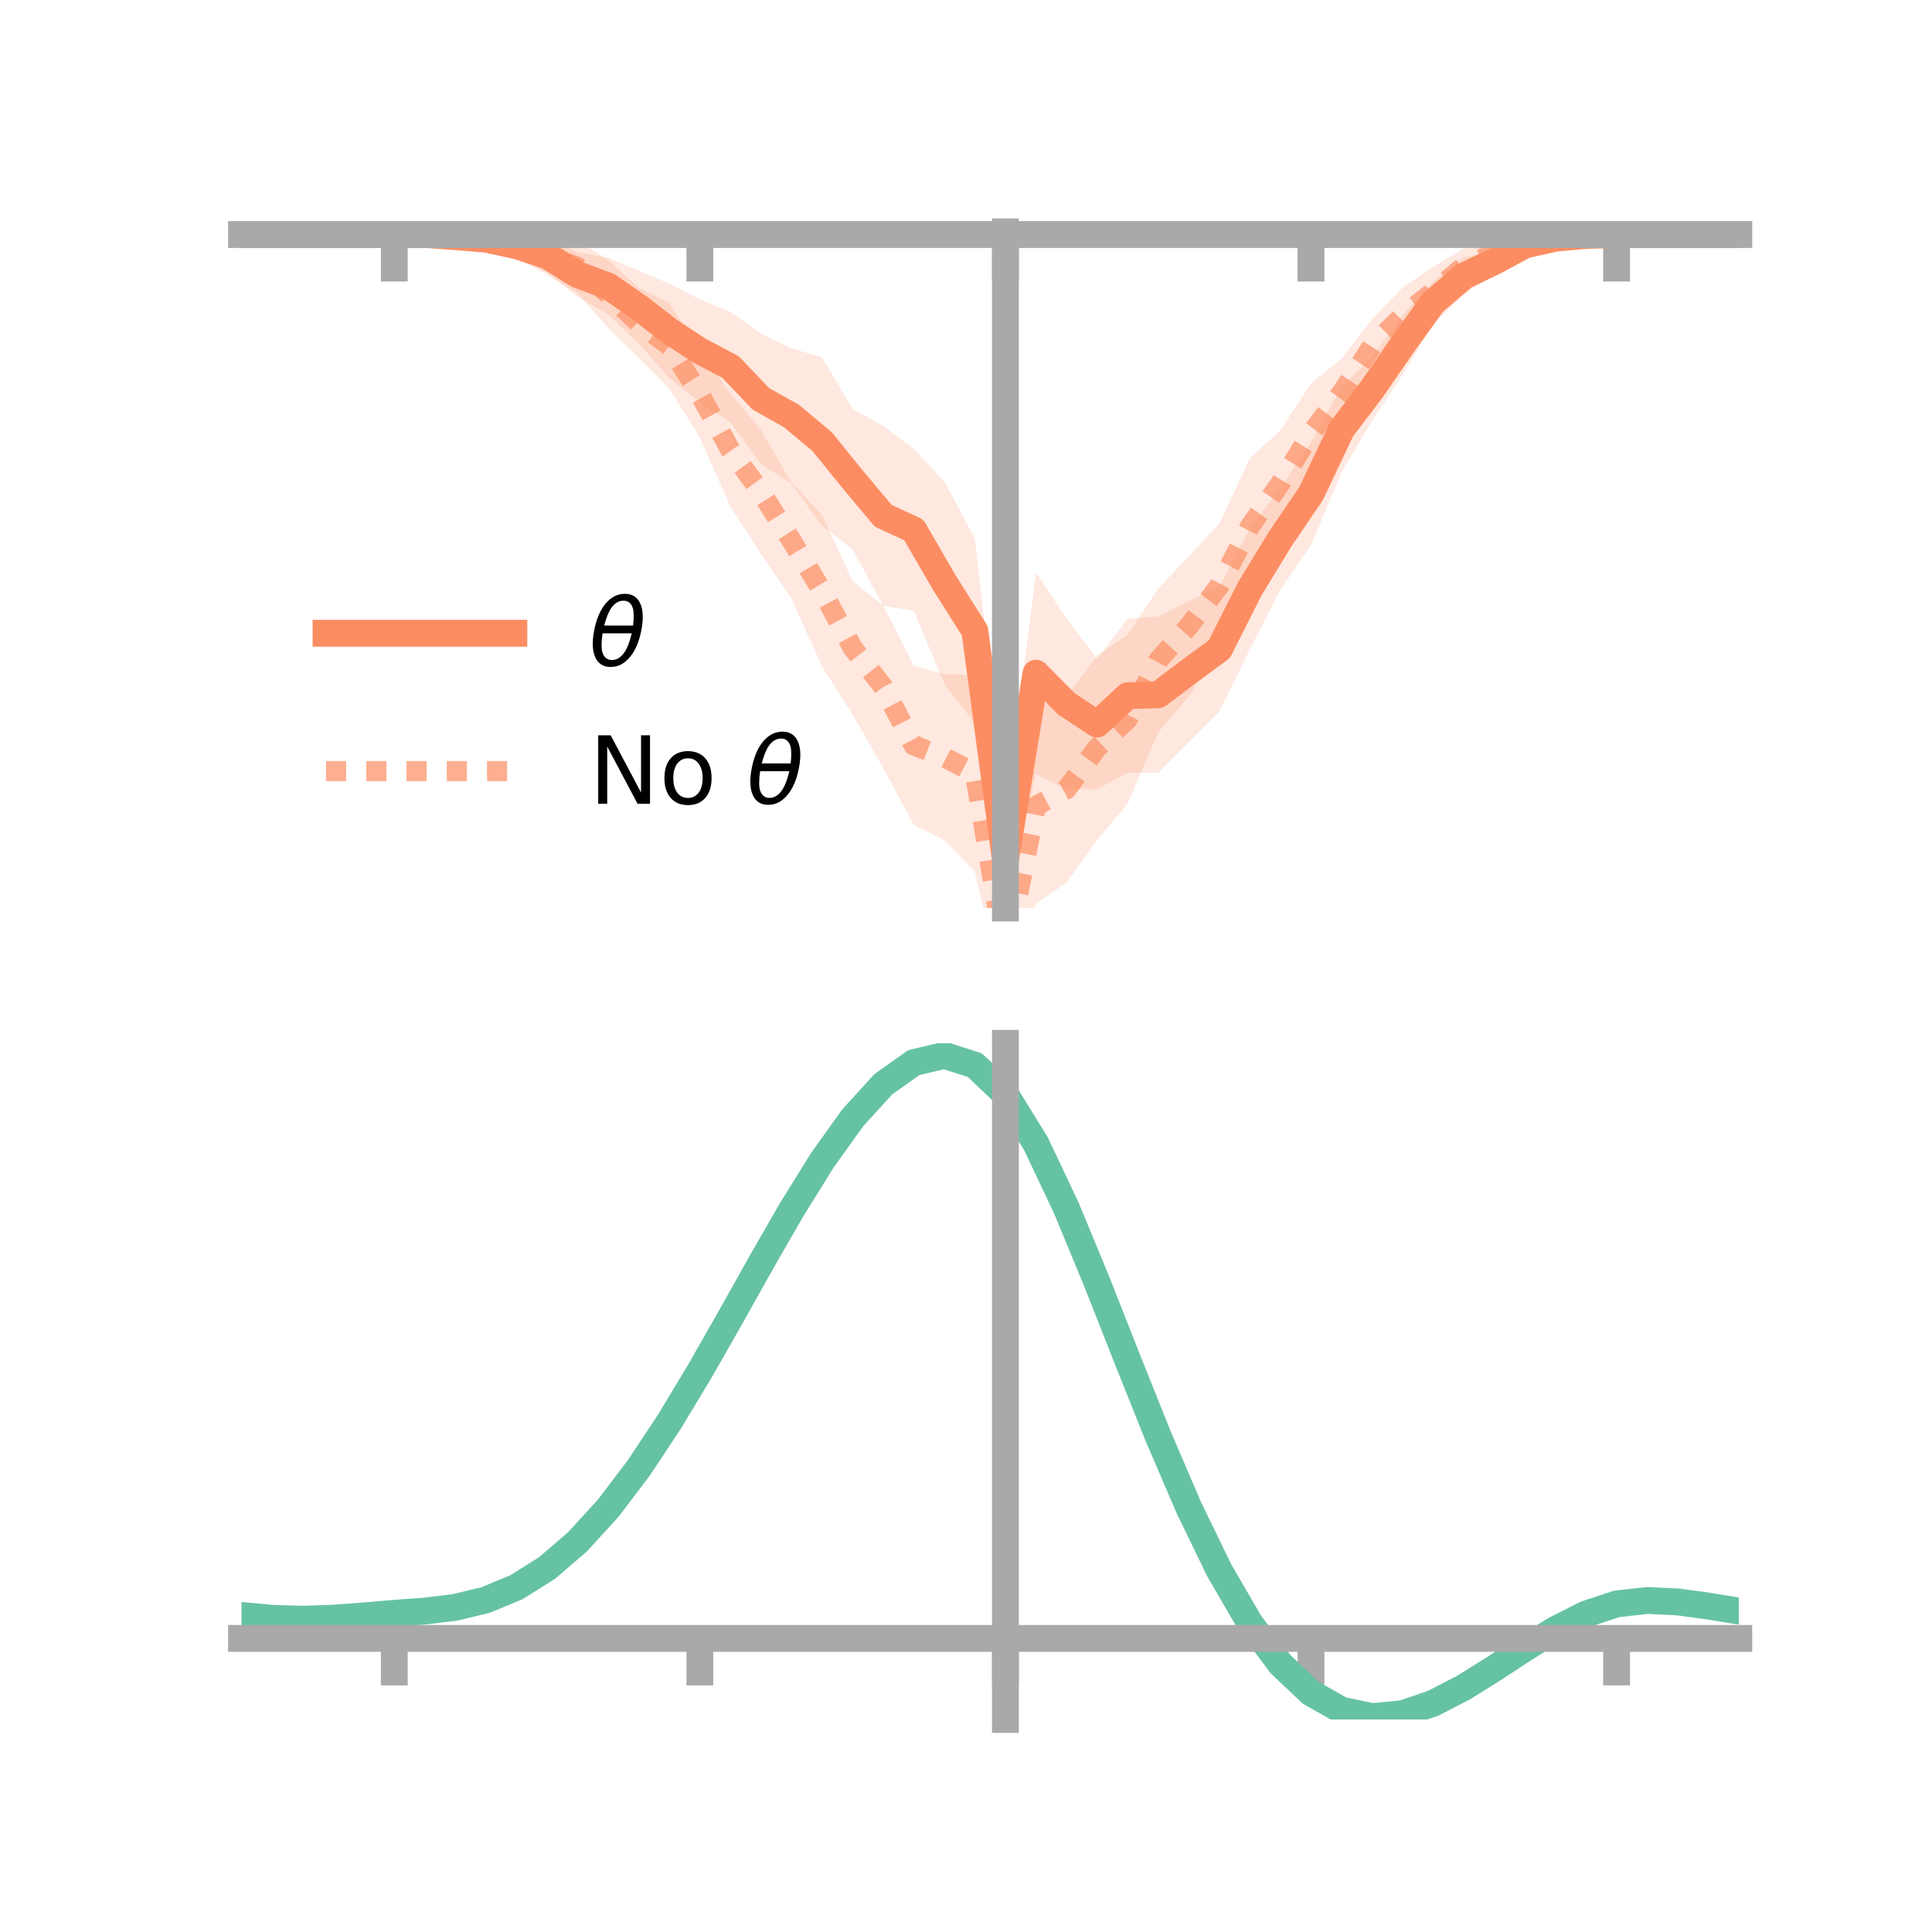 <?xml version="1.0" encoding="utf-8" standalone="no"?>
<!DOCTYPE svg PUBLIC "-//W3C//DTD SVG 1.1//EN"
  "http://www.w3.org/Graphics/SVG/1.1/DTD/svg11.dtd">
<!-- Created with matplotlib (https://matplotlib.org/) -->
<svg height="144pt" version="1.1" viewBox="0 0 144 144" width="144pt" xmlns="http://www.w3.org/2000/svg" xmlns:xlink="http://www.w3.org/1999/xlink">
 <defs>
  <style type="text/css">*{stroke-linecap:butt;stroke-linejoin:round;}</style>
 </defs>
 <g id="figure_1">
  <g id="patch_1">
   <path d="M 0 144 
L 144 144 
L 144 0 
L 0 0 
z
" style="fill:none;"/>
  </g>
  <g id="axes_1">
   <g id="patch_2">
    <path d="M 18 67.68 
L 129.6 67.68 
L 129.6 17.28 
L 18 17.28 
z
" style="fill:none;"/>
   </g>
   <g id="PolyCollection_1">
    <path clip-path="url(#p902a956f4c)" d="M 18 17.483 
L 18 17.483 
L 20.278 17.483 
L 22.555 17.483 
L 24.833 17.483 
L 27.11 17.483 
L 29.388 17.483 
L 31.665 17.28 
L 33.943 17.353 
L 36.22 17.303 
L 38.498 17.384 
L 40.776 17.824 
L 43.053 18.809 
L 45.331 19.209 
L 47.608 20.182 
L 49.886 21.148 
L 52.163 22.316 
L 54.441 23.237 
L 56.718 24.871 
L 58.996 25.969 
L 61.273 26.638 
L 63.551 30.5 
L 65.829 31.735 
L 68.106 33.468 
L 70.384 35.897 
L 72.661 40.124 
L 74.939 60.532 
L 77.216 42.664 
L 79.494 46.103 
L 81.771 49.115 
L 84.049 46.12 
L 86.327 45.959 
L 88.604 44.802 
L 90.882 43.753 
L 93.159 39.367 
L 95.437 36.349 
L 97.714 32.974 
L 99.992 28.805 
L 102.269 26.631 
L 104.547 23.476 
L 106.824 20.961 
L 109.102 19.182 
L 111.38 18.674 
L 113.657 17.686 
L 115.935 17.463 
L 118.212 17.436 
L 120.49 17.481 
L 122.767 17.483 
L 125.045 17.483 
L 127.322 17.483 
L 129.6 17.483 
L 129.6 17.483 
L 129.6 17.483 
L 127.322 17.483 
L 125.045 17.483 
L 122.767 17.483 
L 120.49 17.486 
L 118.212 17.663 
L 115.935 18.04 
L 113.657 18.841 
L 111.38 20.313 
L 109.102 21.99 
L 106.824 24.111 
L 104.547 27.911 
L 102.269 31.365 
L 99.992 35.197 
L 97.714 40.619 
L 95.437 43.947 
L 93.159 48.384 
L 90.882 53.024 
L 88.604 55.313 
L 86.327 57.605 
L 84.049 57.593 
L 81.771 58.83 
L 79.494 58.839 
L 77.216 57.685 
L 74.939 67.68 
L 72.661 53.924 
L 70.384 50.955 
L 68.106 45.523 
L 65.829 45.155 
L 63.551 40.949 
L 61.273 39.189 
L 58.996 36.053 
L 56.718 34.594 
L 54.441 31.467 
L 52.163 29.991 
L 49.886 28.176 
L 47.608 25.619 
L 45.331 23.437 
L 43.053 22.124 
L 40.776 20.295 
L 38.498 19.246 
L 36.22 18.351 
L 33.943 17.924 
L 31.665 17.673 
L 29.388 17.483 
L 27.11 17.483 
L 24.833 17.483 
L 22.555 17.483 
L 20.278 17.483 
L 18 17.483 
z
" style="fill:#fc8d62;fill-opacity:0.2;"/>
   </g>
   <g id="PolyCollection_2">
    <path clip-path="url(#p902a956f4c)" d="M 18 17.483 
L 18 17.483 
L 20.278 17.483 
L 22.555 17.483 
L 24.833 17.483 
L 27.11 17.483 
L 29.388 17.483 
L 31.665 17.428 
L 33.943 17.124 
L 36.22 17.176 
L 38.498 17.212 
L 40.776 17.647 
L 43.053 17.945 
L 45.331 19.396 
L 47.608 21.468 
L 49.886 22.577 
L 52.163 26.145 
L 54.441 29.329 
L 56.718 32.055 
L 58.996 35.965 
L 61.273 38.398 
L 63.551 43.313 
L 65.829 45.144 
L 68.106 49.631 
L 70.384 50.25 
L 72.661 50.312 
L 74.939 67.325 
L 77.216 52.766 
L 79.494 51.899 
L 81.771 48.878 
L 84.049 47.314 
L 86.327 43.872 
L 88.604 41.462 
L 90.882 39.035 
L 93.159 34.149 
L 95.437 32.079 
L 97.714 28.572 
L 99.992 26.735 
L 102.269 23.78 
L 104.547 21.432 
L 106.824 19.876 
L 109.102 18.534 
L 111.38 17.723 
L 113.657 17.494 
L 115.935 17.462 
L 118.212 17.384 
L 120.49 17.482 
L 122.767 17.483 
L 125.045 17.483 
L 127.322 17.483 
L 129.6 17.483 
L 129.6 17.483 
L 129.6 17.483 
L 127.322 17.483 
L 125.045 17.483 
L 122.767 17.483 
L 120.49 17.484 
L 118.212 17.642 
L 115.935 18.107 
L 113.657 18.85 
L 111.38 20.067 
L 109.102 21.179 
L 106.824 23.628 
L 104.547 25.66 
L 102.269 27.823 
L 99.992 31.811 
L 97.714 36.04 
L 95.437 39.957 
L 93.159 44.342 
L 90.882 48.28 
L 88.604 51.896 
L 86.327 54.572 
L 84.049 59.908 
L 81.771 62.612 
L 79.494 65.767 
L 77.216 67.367 
L 74.939 75.176 
L 72.661 64.948 
L 70.384 62.633 
L 68.106 61.492 
L 65.829 57.239 
L 63.551 53.249 
L 61.273 49.686 
L 58.996 44.618 
L 56.718 41.286 
L 54.441 37.76 
L 52.163 32.629 
L 49.886 28.956 
L 47.608 26.692 
L 45.331 24.441 
L 43.053 21.861 
L 40.776 20.492 
L 38.498 19.219 
L 36.22 18.457 
L 33.943 17.877 
L 31.665 17.599 
L 29.388 17.483 
L 27.11 17.483 
L 24.833 17.483 
L 22.555 17.483 
L 20.278 17.483 
L 18 17.483 
z
" style="fill:#fc8d62;fill-opacity:0.2;"/>
   </g>
   <g id="matplotlib.axis_1">
    <g id="xtick_1">
     <g id="line2d_1">
      <defs>
       <path d="M 0 0 
L 0 3.5 
" id="m229d43fed3" style="stroke:#a9a9a9;stroke-width:2;"/>
      </defs>
      <g>
       <use style="fill:#a9a9a9;stroke:#a9a9a9;stroke-width:2;" x="29.388" xlink:href="#m229d43fed3" y="17.483"/>
      </g>
     </g>
    </g>
    <g id="xtick_2">
     <g id="line2d_2">
      <g>
       <use style="fill:#a9a9a9;stroke:#a9a9a9;stroke-width:2;" x="52.163" xlink:href="#m229d43fed3" y="17.483"/>
      </g>
     </g>
    </g>
    <g id="xtick_3">
     <g id="line2d_3">
      <g>
       <use style="fill:#a9a9a9;stroke:#a9a9a9;stroke-width:2;" x="74.939" xlink:href="#m229d43fed3" y="17.483"/>
      </g>
     </g>
    </g>
    <g id="xtick_4">
     <g id="line2d_4">
      <g>
       <use style="fill:#a9a9a9;stroke:#a9a9a9;stroke-width:2;" x="97.714" xlink:href="#m229d43fed3" y="17.483"/>
      </g>
     </g>
    </g>
    <g id="xtick_5">
     <g id="line2d_5">
      <g>
       <use style="fill:#a9a9a9;stroke:#a9a9a9;stroke-width:2;" x="120.49" xlink:href="#m229d43fed3" y="17.483"/>
      </g>
     </g>
    </g>
   </g>
   <g id="matplotlib.axis_2"/>
   <g id="line2d_6">
    <path clip-path="url(#p902a956f4c)" d="M 18 17.483 
L 20.278 17.483 
L 22.555 17.483 
L 24.833 17.483 
L 27.11 17.483 
L 29.388 17.483 
L 31.665 17.477 
L 33.943 17.638 
L 36.22 17.827 
L 38.498 18.315 
L 40.776 19.059 
L 43.053 20.466 
L 45.331 21.323 
L 47.608 22.9 
L 49.886 24.662 
L 52.163 26.154 
L 54.441 27.352 
L 56.718 29.733 
L 58.996 31.011 
L 61.273 32.914 
L 63.551 35.725 
L 65.829 38.445 
L 68.106 39.496 
L 70.384 43.426 
L 72.661 47.024 
L 74.939 64.106 
L 77.216 50.174 
L 79.494 52.471 
L 81.771 53.972 
L 84.049 51.857 
L 86.327 51.782 
L 88.604 50.058 
L 90.882 48.388 
L 93.159 43.876 
L 95.437 40.148 
L 97.714 36.796 
L 99.992 32.001 
L 102.269 28.998 
L 104.547 25.693 
L 106.824 22.536 
L 109.102 20.586 
L 111.38 19.493 
L 113.657 18.263 
L 115.935 17.751 
L 118.212 17.55 
L 120.49 17.484 
L 122.767 17.483 
L 125.045 17.483 
L 127.322 17.483 
L 129.6 17.483 
" style="fill:none;stroke:#fc8d62;stroke-linecap:square;stroke-width:2;"/>
   </g>
   <g id="line2d_7">
    <path clip-path="url(#p902a956f4c)" d="M 18 17.483 
L 20.278 17.483 
L 22.555 17.483 
L 24.833 17.483 
L 27.11 17.483 
L 29.388 17.483 
L 31.665 17.513 
L 33.943 17.501 
L 36.22 17.816 
L 38.498 18.215 
L 40.776 19.069 
L 43.053 19.903 
L 45.331 21.919 
L 47.608 24.08 
L 49.886 25.767 
L 52.163 29.387 
L 54.441 33.544 
L 56.718 36.67 
L 58.996 40.292 
L 61.273 44.042 
L 63.551 48.281 
L 65.829 51.192 
L 68.106 55.562 
L 70.384 56.442 
L 72.661 57.63 
L 74.939 71.251 
L 77.216 60.066 
L 79.494 58.833 
L 81.771 55.745 
L 84.049 53.611 
L 86.327 49.222 
L 88.604 46.679 
L 90.882 43.658 
L 93.159 39.245 
L 95.437 36.018 
L 97.714 32.306 
L 99.992 29.273 
L 102.269 25.801 
L 104.547 23.546 
L 106.824 21.752 
L 109.102 19.856 
L 111.38 18.895 
L 113.657 18.172 
L 115.935 17.784 
L 118.212 17.513 
L 120.49 17.483 
L 122.767 17.483 
L 125.045 17.483 
L 127.322 17.483 
L 129.6 17.483 
" style="fill:none;stroke:#fc8d62;stroke-dasharray:1.5,1.5;stroke-dashoffset:0;stroke-opacity:0.7;stroke-width:1.5;"/>
   </g>
   <g id="patch_3">
    <path d="M 74.939 67.68 
L 74.939 17.28 
" style="fill:none;stroke:#a9a9a9;stroke-linecap:square;stroke-linejoin:miter;stroke-width:2;"/>
   </g>
   <g id="patch_4">
    <path d="M 129.6 67.68 
L 129.6 17.28 
" style="fill:none;"/>
   </g>
   <g id="patch_5">
    <path d="M 18 17.483 
L 129.6 17.483 
" style="fill:none;stroke:#a9a9a9;stroke-linecap:square;stroke-linejoin:miter;stroke-width:2;"/>
   </g>
   <g id="patch_6">
    <path d="M 18 17.28 
L 129.6 17.28 
" style="fill:none;"/>
   </g>
   <g id="legend_1">
    <g id="line2d_8">
     <path d="M 24.3 47.2 
L 38.3 47.2 
" style="fill:none;stroke:#fc8d62;stroke-linecap:square;stroke-width:2;"/>
    </g>
    <g id="line2d_9"/>
    <g id="text_1">
     <!-- $\theta$ -->
     <g transform="translate(43.9 49.65)scale(0.07 -0.07)">
      <defs>
       <path d="M 45.516 34.672 
L 14.453 34.672 
Q 12.359 20.062 14.5 13.875 
Q 17.188 6.25 24.469 6.25 
Q 31.781 6.25 37.359 13.922 
Q 42.234 20.656 45.516 34.672 
z
M 47.016 42.969 
Q 48.344 56.844 46.625 61.719 
Q 43.953 69.438 36.766 69.438 
Q 29.297 69.438 23.828 61.812 
Q 19.531 55.672 16.156 42.969 
z
M 38.188 76.766 
Q 49.906 76.766 54.594 66.406 
Q 59.281 56.109 55.719 37.844 
Q 52.203 19.625 43.453 9.281 
Q 34.766 -1.125 23.047 -1.125 
Q 11.281 -1.125 6.641 9.281 
Q 2 19.625 5.516 37.844 
Q 9.078 56.109 17.719 66.406 
Q 26.422 76.766 38.188 76.766 
z
" id="DejaVuSans-Oblique-952"/>
      </defs>
      <use transform="translate(0 0.234)" xlink:href="#DejaVuSans-Oblique-952"/>
     </g>
    </g>
    <g id="line2d_10">
     <path d="M 24.3 57.474 
L 38.3 57.474 
" style="fill:none;stroke:#fc8d62;stroke-dasharray:1.5,1.5;stroke-dashoffset:0;stroke-opacity:0.7;stroke-width:1.5;"/>
    </g>
    <g id="line2d_11"/>
    <g id="text_2">
     <!-- No $\theta$ -->
     <g transform="translate(43.9 59.924)scale(0.07 -0.07)">
      <defs>
       <path d="M 9.812 72.906 
L 23.094 72.906 
L 55.422 11.922 
L 55.422 72.906 
L 64.984 72.906 
L 64.984 0 
L 51.703 0 
L 19.391 60.984 
L 19.391 0 
L 9.812 0 
z
" id="DejaVuSans-78"/>
       <path d="M 30.609 48.391 
Q 23.391 48.391 19.188 42.75 
Q 14.984 37.109 14.984 27.297 
Q 14.984 17.484 19.156 11.844 
Q 23.344 6.203 30.609 6.203 
Q 37.797 6.203 41.984 11.859 
Q 46.188 17.531 46.188 27.297 
Q 46.188 37.016 41.984 42.703 
Q 37.797 48.391 30.609 48.391 
z
M 30.609 56 
Q 42.328 56 49.016 48.375 
Q 55.719 40.766 55.719 27.297 
Q 55.719 13.875 49.016 6.219 
Q 42.328 -1.422 30.609 -1.422 
Q 18.844 -1.422 12.172 6.219 
Q 5.516 13.875 5.516 27.297 
Q 5.516 40.766 12.172 48.375 
Q 18.844 56 30.609 56 
z
" id="DejaVuSans-111"/>
       <path id="DejaVuSans-32"/>
      </defs>
      <use transform="translate(0 0.234)" xlink:href="#DejaVuSans-78"/>
      <use transform="translate(74.805 0.234)" xlink:href="#DejaVuSans-111"/>
      <use transform="translate(135.986 0.234)" xlink:href="#DejaVuSans-32"/>
      <use transform="translate(167.773 0.234)" xlink:href="#DejaVuSans-Oblique-952"/>
     </g>
    </g>
   </g>
  </g>
  <g id="axes_2">
   <g id="patch_7">
    <path d="M 18 128.16 
L 129.6 128.16 
L 129.6 77.76 
L 18 77.76 
z
" style="fill:none;"/>
   </g>
   <g id="PolyCollection_3">
    <path clip-path="url(#p12685134de)" d="M 18 120.446 
L 18 120.369 
L 20.278 120.591 
L 22.555 120.656 
L 24.833 120.574 
L 27.11 120.394 
L 29.388 120.193 
L 31.665 120.021 
L 33.943 119.737 
L 36.22 119.179 
L 38.498 118.22 
L 40.776 116.769 
L 43.053 114.773 
L 45.331 112.227 
L 47.608 109.16 
L 49.886 105.643 
L 52.163 101.777 
L 54.441 97.69 
L 56.718 93.538 
L 58.996 89.494 
L 61.273 85.749 
L 63.551 82.501 
L 65.829 79.953 
L 68.106 78.307 
L 70.384 77.76 
L 72.661 78.502 
L 74.939 80.701 
L 77.216 84.448 
L 79.494 89.34 
L 81.771 94.928 
L 84.049 100.793 
L 86.327 106.57 
L 88.604 111.957 
L 90.882 116.72 
L 93.159 120.694 
L 95.437 123.784 
L 97.714 125.959 
L 99.992 127.249 
L 102.269 127.732 
L 104.547 127.522 
L 106.824 126.759 
L 109.102 125.597 
L 111.38 124.2 
L 113.657 122.731 
L 115.935 121.35 
L 118.212 120.211 
L 120.49 119.465 
L 122.767 119.209 
L 125.045 119.322 
L 127.322 119.642 
L 129.6 120.028 
L 129.6 120.132 
L 129.6 120.132 
L 127.322 119.772 
L 125.045 119.472 
L 122.767 119.37 
L 120.49 119.631 
L 118.212 120.387 
L 115.935 121.552 
L 113.657 122.977 
L 111.38 124.498 
L 109.102 125.945 
L 106.824 127.146 
L 104.547 127.936 
L 102.269 128.16 
L 99.992 127.686 
L 97.714 126.411 
L 95.437 124.274 
L 93.159 121.257 
L 90.882 117.393 
L 88.604 112.77 
L 86.327 107.544 
L 84.049 101.937 
L 81.771 96.241 
L 79.494 90.81 
L 77.216 86.054 
L 74.939 82.412 
L 72.661 80.28 
L 70.384 79.565 
L 68.106 80.097 
L 65.829 81.688 
L 63.551 84.144 
L 61.273 87.268 
L 58.996 90.863 
L 56.718 94.737 
L 54.441 98.711 
L 52.163 102.617 
L 49.886 106.311 
L 47.608 109.67 
L 45.331 112.602 
L 43.053 115.043 
L 40.776 116.967 
L 38.498 118.378 
L 36.22 119.317 
L 33.943 119.864 
L 31.665 120.138 
L 29.388 120.3 
L 27.11 120.486 
L 24.833 120.647 
L 22.555 120.714 
L 20.278 120.649 
L 18 120.446 
z
" style="fill:#66c2a5;fill-opacity:0.2;"/>
   </g>
   <g id="matplotlib.axis_3">
    <g id="xtick_6">
     <g id="line2d_12">
      <g>
       <use style="fill:#a9a9a9;stroke:#a9a9a9;stroke-width:2;" x="29.388" xlink:href="#m229d43fed3" y="122.119"/>
      </g>
     </g>
    </g>
    <g id="xtick_7">
     <g id="line2d_13">
      <g>
       <use style="fill:#a9a9a9;stroke:#a9a9a9;stroke-width:2;" x="52.163" xlink:href="#m229d43fed3" y="122.119"/>
      </g>
     </g>
    </g>
    <g id="xtick_8">
     <g id="line2d_14">
      <g>
       <use style="fill:#a9a9a9;stroke:#a9a9a9;stroke-width:2;" x="74.939" xlink:href="#m229d43fed3" y="122.119"/>
      </g>
     </g>
    </g>
    <g id="xtick_9">
     <g id="line2d_15">
      <g>
       <use style="fill:#a9a9a9;stroke:#a9a9a9;stroke-width:2;" x="97.714" xlink:href="#m229d43fed3" y="122.119"/>
      </g>
     </g>
    </g>
    <g id="xtick_10">
     <g id="line2d_16">
      <g>
       <use style="fill:#a9a9a9;stroke:#a9a9a9;stroke-width:2;" x="120.49" xlink:href="#m229d43fed3" y="122.119"/>
      </g>
     </g>
    </g>
   </g>
   <g id="matplotlib.axis_4"/>
   <g id="line2d_17">
    <path clip-path="url(#p12685134de)" d="M 18 120.407 
L 20.278 120.62 
L 22.555 120.685 
L 24.833 120.611 
L 27.11 120.44 
L 29.388 120.246 
L 31.665 120.08 
L 33.943 119.8 
L 36.22 119.248 
L 38.498 118.299 
L 40.776 116.868 
L 43.053 114.908 
L 45.331 112.414 
L 47.608 109.415 
L 49.886 105.977 
L 52.163 102.197 
L 54.441 98.201 
L 56.718 94.138 
L 58.996 90.178 
L 61.273 86.508 
L 63.551 83.322 
L 65.829 80.82 
L 68.106 79.202 
L 70.384 78.662 
L 72.661 79.391 
L 74.939 81.557 
L 77.216 85.251 
L 79.494 90.075 
L 81.771 95.584 
L 84.049 101.365 
L 86.327 107.057 
L 88.604 112.364 
L 90.882 117.056 
L 93.159 120.976 
L 95.437 124.029 
L 97.714 126.185 
L 99.992 127.467 
L 102.269 127.946 
L 104.547 127.729 
L 106.824 126.952 
L 109.102 125.771 
L 111.38 124.349 
L 113.657 122.854 
L 115.935 121.451 
L 118.212 120.299 
L 120.49 119.548 
L 122.767 119.289 
L 125.045 119.397 
L 127.322 119.707 
L 129.6 120.08 
" style="fill:none;stroke:#66c2a5;stroke-linecap:square;stroke-width:2;"/>
   </g>
   <g id="patch_8">
    <path d="M 74.939 128.16 
L 74.939 77.76 
" style="fill:none;stroke:#a9a9a9;stroke-linecap:square;stroke-linejoin:miter;stroke-width:2;"/>
   </g>
   <g id="patch_9">
    <path d="M 129.6 128.16 
L 129.6 77.76 
" style="fill:none;"/>
   </g>
   <g id="patch_10">
    <path d="M 18 122.119 
L 129.6 122.119 
" style="fill:none;stroke:#a9a9a9;stroke-linecap:square;stroke-linejoin:miter;stroke-width:2;"/>
   </g>
   <g id="patch_11">
    <path d="M 18 77.76 
L 129.6 77.76 
" style="fill:none;"/>
   </g>
  </g>
 </g>
 <defs>
  <clipPath id="p902a956f4c">
   <rect height="50.4" width="111.6" x="18" y="17.28"/>
  </clipPath>
  <clipPath id="p12685134de">
   <rect height="50.4" width="111.6" x="18" y="77.76"/>
  </clipPath>
 </defs>
</svg>
